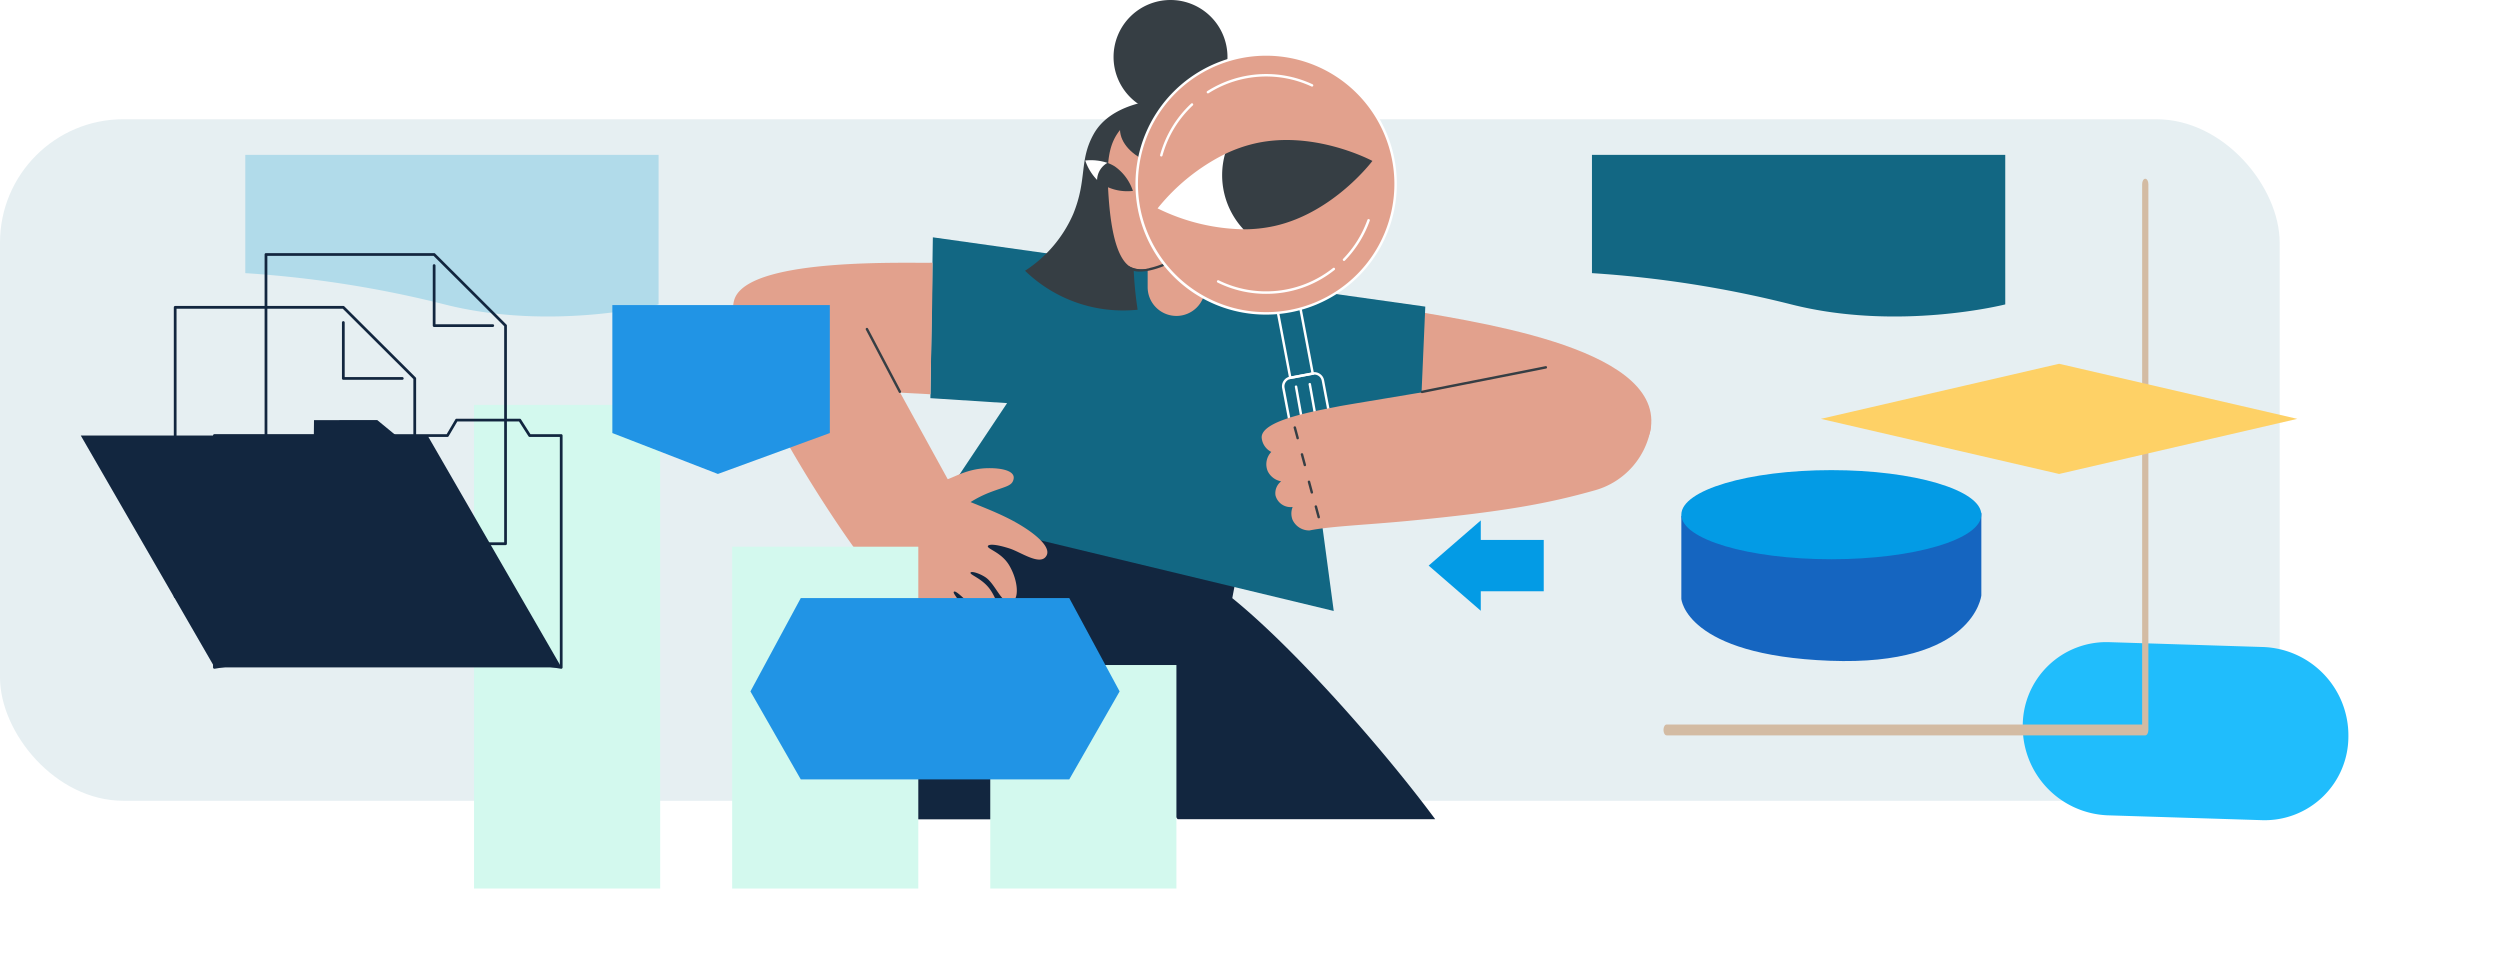 <svg xmlns="http://www.w3.org/2000/svg" xmlns:xlink="http://www.w3.org/1999/xlink" width="425.5" height="165.382" viewBox="0 0 425.5 165.382">
  <defs>
    <filter id="Trazado_113277" x="318.551" y="83.644" width="106.949" height="81.738" filterUnits="userSpaceOnUse">
      <feOffset dy="3" input="SourceAlpha"/>
      <feGaussianBlur stdDeviation="8.5" result="blur"/>
      <feFlood flood-opacity="0.2"/>
      <feComposite operator="in" in2="blur"/>
      <feComposite in="SourceGraphic"/>
    </filter>
    <clipPath id="clip-path">
      <rect id="Rectángulo_45986" data-name="Rectángulo 45986" width="82.004" height="70.742" fill="#12263f"/>
    </clipPath>
  </defs>
  <g id="Grupo_154610" data-name="Grupo 154610" transform="translate(-180 -1281.706)">
    <g id="Grupo_134325" data-name="Grupo 134325" transform="translate(180 1281)">
      <g id="Grupo_134324" data-name="Grupo 134324" transform="translate(0 0)">
        <g id="Grupo_134139" data-name="Grupo 134139" transform="translate(0 21)">
          <rect id="Rectángulo_33902" data-name="Rectángulo 33902" width="388" height="116" rx="21" transform="translate(0 0)" fill="#e6eff2"/>
          <g transform="matrix(1, 0, 0, 1, 0, -20.29)" filter="url(#Trazado_113277)">
            <path id="Trazado_113277-2" data-name="Trazado 113277" d="M14.567,55.437a15.051,15.051,0,0,0,14.9-14.708l.3-26.355A14.239,14.239,0,0,0,15.208,0,15.051,15.051,0,0,0,.306,14.709L0,41.065A14.239,14.239,0,0,0,14.567,55.437Z" transform="matrix(-0.02, 1, -1, -0.02, 400, 107.11)" fill="#20bdfc"/>
          </g>
        </g>
        <g id="Grupo_146519" data-name="Grupo 146519" transform="translate(43 0.706)">
          <g id="Grupo_154307" data-name="Grupo 154307" transform="translate(81.756)">
            <path id="Trazado_196272" data-name="Trazado 196272" d="M192.772,390.679a69.39,69.39,0,0,0-10.529,15.583c-6.517,13.233-7.291,34.707-7.16,41.78h36.845c.037-.812.073-2.285.116-4.365.093-4.533.192-11.623.291-13.83,2.776,1.466,13.415,16.557,14.953,18.175h43.821c-8.694-11.751-23.859-28.993-34.536-37.627.772-4.212,1.544-7.292,2.316-11.5l-46.117-8.213" transform="translate(-151.594 -308.592)" fill="#12263f"/>
            <path id="Trazado_196273" data-name="Trazado 196273" d="M2.461,249.553c11.506,2.138,45.089,6.276,43.2,20.356C44.091,281.556,11.563,276.083,0,274.7q1.23-12.574,2.46-25.147" transform="translate(110.566 -197.119)" fill="#e2a18d"/>
            <path id="Trazado_196274" data-name="Trazado 196274" d="M247.949,227.615l3.79,28.218-68.229-16.425,12.635-18.952-13.056-.842q.211-13.688.421-27.376l83.812,11.793-1.263,29.06Z" transform="translate(-149.493 -151.846)" fill="#126783"/>
            <path id="Trazado_196275" data-name="Trazado 196275" d="M523.166,212.81c-3.862.137-30.152-.953-33.522,5.785-3.539,7.077,15.745,37.235,22.322,45.591a10.67,10.67,0,0,0,3.475,4.949c2.259,1.712,3.653,1.092,6.317,2.527,4.5,2.423,4.9,6.7,6.607,6.109,1.174-.406,1.05-2.909.342-5.162-.726-2.313-2.17-3.5-1.9-3.791.3-.315,1.611,1.084,3.4,2.674.831.739,1.864,4.172,3.549,3.854,1.344-.254,1.164-4.092-.734-6.855-1.342-1.955-3.566-2.55-3.373-2.937.144-.291,1.461.1,2.5.768,1.708,1.108,2.8,4.609,4.348,4.286,1.515-.316,1.3-3.666-.286-6.318-1.335-2.236-3.847-2.78-3.61-3.264.167-.34,1.341-.33,3.685.421,1.956.627,5.356,3.107,6.318,1.158.809-1.639-2.7-4.328-6.393-6.209-2.447-1.246-5.069-2.221-6.558-2.846a19.121,19.121,0,0,1,3.369-1.684c2.67-1.019,3.761-1.037,3.962-2.314.208-1.316-2.013-1.842-4.6-1.766-3.091.091-5.263,1.385-6.622,1.868l-8.107-14.741c1.474.105,3.7.187,5.174.293.069-7.017.343-14.259.341-22.4" transform="translate(-489.215 -168.096)" fill="#e2a18d"/>
            <path id="Trazado_196276" data-name="Trazado 196276" d="M613.523,276.655a.21.21,0,0,0,.186-.308L608.1,265.683a.21.21,0,1,0-.372.2l5.609,10.664a.21.21,0,0,0,.186.112" transform="translate(-585.12 -209.771)" fill="#363e44"/>
            <path id="Trazado_196277" data-name="Trazado 196277" d="M282.484,319.373a.207.207,0,0,0,.037,0,.21.21,0,0,0,.17-.244l-1.2-6.74a.21.21,0,0,0-.414.074l1.2,6.74a.21.21,0,0,0,.207.173" transform="translate(-185.453 -246.613)" fill="#fff"/>
            <path id="Trazado_196278" data-name="Trazado 196278" d="M271.357,317.348a.2.2,0,0,0,.037,0,.21.21,0,0,0,.17-.244l-1.2-6.74a.21.21,0,1,0-.414.074l1.2,6.74a.21.21,0,0,0,.207.173" transform="translate(-171.988 -245.013)" fill="#fff"/>
            <path id="Trazado_196279" data-name="Trazado 196279" d="M254.213,327a3.638,3.638,0,0,0,3.576-4.314l-3.757-19.871a1.7,1.7,0,0,0-1.981-1.351l-3.816.722a1.7,1.7,0,0,0-1.351,1.981l3.757,19.871A3.645,3.645,0,0,0,254.213,327m-1.845-25.146a1.277,1.277,0,0,1,1.251,1.039l3.757,19.871a3.218,3.218,0,1,1-6.323,1.2L247.3,304.088a1.276,1.276,0,0,1,1.017-1.49l3.816-.722a1.305,1.305,0,0,1,.24-.022" transform="translate(-153.421 -238.098)" fill="#fff"/>
            <path id="Trazado_196280" data-name="Trazado 196280" d="M277.44,217.654l4.235-.8-4.354-23.029-4.235.8Zm3.744-1.135-3.409.645-4.2-22.2,3.41-.645Z" transform="translate(-182.755 -153.099)" fill="#fff"/>
            <path id="Trazado_196281" data-name="Trazado 196281" d="M48.1,300.117c-9.63,2.023-32.543,5.664-34.766,6.108-4.155.831-13.058,2.355-13.087,5.263a2.992,2.992,0,0,0,1.641,2.488,3.026,3.026,0,0,0-.6,3.292,3.165,3.165,0,0,0,2.285,1.712,2.538,2.538,0,0,0-.973,2.385,2.658,2.658,0,0,0,2.923,1.981,2.971,2.971,0,0,0-.033,2.15,3.118,3.118,0,0,0,2.889,1.846c3.692-.735,9.634-.94,16.727-1.62,16.658-1.595,24.018-3,31.926-5.232a13.271,13.271,0,0,0,9.489-10.856c-6.182-3.211-12.235-6.306-18.417-9.516" transform="translate(89.731 -237.058)" fill="#e2a18d"/>
            <path id="Trazado_196282" data-name="Trazado 196282" d="M84.676,301.147a.227.227,0,0,0,.042,0c1.966-.4,6.32-1.26,10.531-2.088s8.567-1.684,10.535-2.089a.21.21,0,1,0-.084-.412c-1.966.4-6.32,1.26-10.531,2.088s-8.567,1.684-10.535,2.089a.21.21,0,0,0,.042.416" transform="translate(32.599 -234.241)" fill="#363e44"/>
            <path id="Trazado_196283" data-name="Trazado 196283" d="M286.2,347.546a.21.21,0,0,0,.2-.265l-.484-1.8a.21.21,0,0,0-.406.109l.485,1.8a.21.21,0,0,0,.2.156" transform="translate(-190.093 -272.768)" fill="#363e44"/>
            <path id="Trazado_196284" data-name="Trazado 196284" d="M280.373,369.3a.214.214,0,0,0,.055-.007.21.21,0,0,0,.148-.258l-.484-1.8a.21.21,0,0,0-.406.109l.485,1.8a.21.21,0,0,0,.2.155" transform="translate(-183.048 -289.949)" fill="#363e44"/>
            <path id="Trazado_196285" data-name="Trazado 196285" d="M274.688,391.51a.21.21,0,0,0,.2-.265l-.484-1.8a.21.21,0,0,0-.406.109l.485,1.8a.21.21,0,0,0,.2.155" transform="translate(-176.169 -307.495)" fill="#363e44"/>
            <path id="Trazado_196286" data-name="Trazado 196286" d="M269.118,411.551a.215.215,0,0,0,.055-.007.21.21,0,0,0,.148-.258l-.485-1.8a.21.21,0,0,0-.406.109l.485,1.8a.21.21,0,0,0,.2.156" transform="translate(-169.429 -323.325)" fill="#363e44"/>
            <path id="Trazado_196287" data-name="Trazado 196287" d="M343.332,9.694A9.694,9.694,0,1,0,353.026,0a9.694,9.694,0,0,0-9.694,9.694" transform="translate(-278.56)" fill="#363e44"/>
            <path id="Trazado_196288" data-name="Trazado 196288" d="M417.064,80.006c-7.92.674-11.018,3.671-12.319,6-2.527,4.528-1.07,7.642-3.474,13.583a21.883,21.883,0,0,1-8.213,9.687,23.959,23.959,0,0,0,19.163,6.633,64.191,64.191,0,0,1,4.843-35.9" transform="translate(-343.352 -63.196)" fill="#363e44"/>
            <path id="Trazado_196289" data-name="Trazado 196289" d="M351.729,89.537c-.532-.051-5.632-.469-8.7,3.018-2.286,2.595-2.56,5.926-2.176,11.582.453,6.661,1.654,10.579,3.571,11.894,3.03,2.077,12.108-2.569,15.522-8.385a13.412,13.412,0,0,0-.421-13.758c-2.6-4.142-7.452-4.319-7.791-4.352" transform="translate(-276.928 -70.691)" fill="#e2a18d"/>
            <path id="Trazado_196290" data-name="Trazado 196290" d="M366.293,201.769h0a4.894,4.894,0,0,0,4.894-4.894V192.26a4.894,4.894,0,1,0-9.789,0v4.614a4.894,4.894,0,0,0,4.894,4.894" transform="translate(-290.823 -147.998)" fill="#e2a18d"/>
            <path id="Trazado_196291" data-name="Trazado 196291" d="M349.946,185.242a8.338,8.338,0,0,0,1.806-.222c3.956-.886,9.563-4.384,12.1-8.7a.21.21,0,1,0-.362-.212c-2.477,4.22-7.959,7.638-11.828,8.505a4.557,4.557,0,0,1-3.456-.22.21.21,0,0,0-.237.347,3.481,3.481,0,0,0,1.979.5" transform="translate(-280.673 -139.021)" fill="#363e44"/>
            <path id="Trazado_196292" data-name="Trazado 196292" d="M343.364,85.248c-2.043,4.6,5.159,9.383,11.495,7.582,3.706-1.053,7.166-4.9,6.405-7.236-1.308-4.022-15.8-5.075-17.9-.346" transform="translate(-277.142 -64.865)" fill="#363e44"/>
            <path id="Trazado_196293" data-name="Trazado 196293" d="M440.308,129.814a8.825,8.825,0,0,0,2.01,3.3c.308.307,2.192-2.748,1.758-2.9a8.844,8.844,0,0,0-3.769-.4" transform="translate(-380.357 -102.496)" fill="#fff"/>
            <path id="Trazado_196294" data-name="Trazado 196294" d="M426.049,136.709A8.3,8.3,0,0,1,421,135.685a6.215,6.215,0,0,1-1.047-.847,3.469,3.469,0,0,1,1.757-2.9,6.25,6.25,0,0,1,1.284.62,8.3,8.3,0,0,1,3.058,4.151" transform="translate(-357.986 -104.216)" fill="#363e44"/>
            <path id="Trazado_196295" data-name="Trazado 196295" d="M207.135,66.161a22.032,22.032,0,1,0,22.032-22.032,22.032,22.032,0,0,0-22.032,22.032" transform="translate(-138.422 -34.857)" fill="#e2a18d"/>
            <path id="Trazado_196296" data-name="Trazado 196296" d="M228.377,87.614a22.242,22.242,0,1,0-22.242-22.242,22.152,22.152,0,0,0,22.242,22.242m0-44.064A21.847,21.847,0,0,1,250.2,65.372a21.822,21.822,0,0,1-21.822,21.822,21.822,21.822,0,1,1,0-43.644" transform="translate(-137.632 -34.068)" fill="#fff"/>
            <path id="Trazado_196297" data-name="Trazado 196297" d="M264.571,221.314a18.505,18.505,0,0,0,11.646-4.067.21.21,0,0,0-.262-.329,18.3,18.3,0,0,1-19.464,2.1.21.21,0,1,0-.186.377,18.515,18.515,0,0,0,8.265,1.921" transform="translate(-173.825 -171.305)" fill="#fff"/>
            <path id="Trazado_196298" data-name="Trazado 196298" d="M371.279,92.716a.21.21,0,0,0,.2-.155,18.265,18.265,0,0,1,5.164-8.546.21.21,0,1,0-.287-.307,18.681,18.681,0,0,0-5.282,8.742.21.21,0,0,0,.2.265" transform="translate(-298.38 -66.075)" fill="#fff"/>
            <path id="Trazado_196299" data-name="Trazado 196299" d="M274.041,63.265a.211.211,0,0,0,.113-.033,18.315,18.315,0,0,1,17.522-1.142.21.21,0,1,0,.178-.381,18.735,18.735,0,0,0-17.925,1.168.21.21,0,0,0,.113.387" transform="translate(-193.21 -47.366)" fill="#fff"/>
            <path id="Trazado_196300" data-name="Trazado 196300" d="M228.23,184.575a.21.21,0,0,0,.15-.064,18.831,18.831,0,0,0,4.229-6.787.21.21,0,0,0-.4-.141,18.411,18.411,0,0,1-4.133,6.636.21.21,0,0,0,.15.356" transform="translate(-124.232 -140.16)" fill="#fff"/>
            <path id="Trazado_196301" data-name="Trazado 196301" d="M328.12,133.858a34.346,34.346,0,0,0,14.607,3.562c1.7,0-1.506-13.593-3.118-12.824a34.423,34.423,0,0,0-11.489,9.262" transform="translate(-255.853 -98.392)" fill="#fff"/>
            <path id="Trazado_196302" data-name="Trazado 196302" d="M226.416,115.788a24.369,24.369,0,0,1,5.248-1.83c10.1-2.23,19.838,3.009,19.838,3.009s-6.628,8.855-16.724,11.086a24.228,24.228,0,0,1-5.225.552,13.514,13.514,0,0,1-3.137-12.816" transform="translate(-142.674 -89.577)" fill="#363e44"/>
            <rect id="Rectángulo_45983" data-name="Rectángulo 45983" width="31.683" height="38.041" transform="translate(43.787 113.187)" fill="#d3f9ee"/>
            <rect id="Rectángulo_45984" data-name="Rectángulo 45984" width="31.683" height="58.18" transform="translate(-0.144 93.049)" fill="#d3f9ee"/>
            <rect id="Rectángulo_45985" data-name="Rectángulo 45985" width="31.683" height="82.316" transform="translate(-44.075 68.912)" fill="#d3f9ee"/>
          </g>
          <path id="Trazado_113201" data-name="Trazado 113201" d="M70.342,0H0V20.128a187.948,187.948,0,0,1,33.927,5.323c18.237,4.628,36.416,0,36.416,0Z" transform="translate(-1.252 26.36)" fill="#b1dbea"/>
          <path id="Trazado_113203" data-name="Trazado 113203" d="M70.342,0H0V20.128a187.947,187.947,0,0,1,33.927,5.323c18.237,4.628,36.416,0,36.416,0Z" transform="translate(227.951 26.36)" fill="#126783"/>
          <g id="Grupo_79929" data-name="Grupo 79929" transform="translate(243.163 80.015)">
            <path id="Trazado_113161" data-name="Trazado 113161" d="M-3543.241,1786.571v14.145s.71,9.6,25.286,10.537c24.522.937,25.775-11.123,25.775-11.123v-14.05S-3543.213,1786.615-3543.241,1786.571Z" transform="translate(3543.241 -1778.807)" fill="#1565c0"/>
            <ellipse id="Elipse_4705" data-name="Elipse 4705" cx="25.53" cy="7.584" rx="25.53" ry="7.584" transform="translate(0)" fill="#039be5"/>
          </g>
          <path id="Unión_29" data-name="Unión 29" d="M10.715,12.056H0V3.327H10.715V0l8.872,7.691-8.872,7.691Z" transform="translate(219.744 103.955) rotate(180)" fill="#039be5"/>
          <g id="Grupo_154309" data-name="Grupo 154309" transform="translate(-29.252 21.421)">
            <g id="Grupo_154308" data-name="Grupo 154308" transform="translate(0 21.659)" clip-path="url(#clip-path)">
              <path id="Trazado_196306" data-name="Trazado 196306" d="M.234,163.019a.232.232,0,0,0,.038,0l29.159-4.838,29.793,4.839a.232.232,0,0,0,.189-.053.235.235,0,0,0,.082-.178V123.327a.234.234,0,0,0-.234-.234H54.024l-1.614-2.523a.234.234,0,0,0-.2-.108H41.448a.234.234,0,0,0-.2.115l-1.479,2.515H.234a.234.234,0,0,0-.234.234v39.457a.234.234,0,0,0,.234.234m58.794-39.457V162.51l-29.56-4.8a.243.243,0,0,0-.076,0l-28.924,4.8V123.561H39.9a.233.233,0,0,0,.2-.115l1.479-2.515h10.5l1.615,2.523a.234.234,0,0,0,.2.108Z" transform="translate(22.508 -92.277)" fill="#12263f"/>
              <path id="Trazado_196307" data-name="Trazado 196307" d="M40.727,49.7H81.5a.234.234,0,0,0,.234-.234V12.34a.236.236,0,0,0-.069-.166L69.514.069A.234.234,0,0,0,69.349,0H40.727a.234.234,0,0,0-.234.234v49.23a.234.234,0,0,0,.234.234m40.541-.468H40.961V.469H69.252L81.268,12.437Z" transform="translate(-9.206 -0.001)" fill="#12263f"/>
              <path id="Trazado_196308" data-name="Trazado 196308" d="M50.034,18.758h9.975a.234.234,0,1,0,0-.468H50.268V8.308a.234.234,0,1,0-.468,0V18.524a.234.234,0,0,0,.234.234" transform="translate(10.108 -6.185)" fill="#12263f"/>
              <path id="Trazado_196309" data-name="Trazado 196309" d="M106.768,88.126h40.775a.234.234,0,0,0,.234-.234V50.767a.235.235,0,0,0-.069-.166L135.555,38.5a.234.234,0,0,0-.165-.068H106.768a.234.234,0,0,0-.234.234v49.23a.234.234,0,0,0,.234.234m40.541-.468H107V38.9h28.291l12.015,11.968Z" transform="translate(-90.7 -29.437)" fill="#12263f"/>
              <path id="Trazado_196310" data-name="Trazado 196310" d="M115.841,59.476h10.03a.234.234,0,0,0,0-.468h-9.8V49.726a.234.234,0,1,0-.468,0v9.516a.234.234,0,0,0,.234.234" transform="translate(-71.151 -37.912)" fill="#12263f"/>
              <path id="Trazado_196311" data-name="Trazado 196311" d="M23.616,163.551H82.644l-22.78-39.457H54.5l-3.2-2.63H40.531l-.028,2.63H.836Z" transform="translate(-0.836 -93.043)" fill="#12263f"/>
            </g>
            <g id="Grupo_154312" data-name="Grupo 154312" transform="translate(269.376 9)">
              <path id="Trazado_196312" data-name="Trazado 196312" d="M.531,115.832H82c.294,0,.531-.413.531-.923V22.015c0-.511-.238-.923-.531-.923s-.531.413-.531.923v91.97H.531c-.294,0-.531.413-.531.923s.238.923.531.923" transform="translate(0 -21.092)" fill="#d3bba3"/>
            </g>
          </g>
        </g>
      </g>
    </g>
    <path id="Unión_32" data-name="Unión 32" d="M4732.817,11709.377h81.09l-40.545,9.379Zm0,0,40.545-9.376,40.545,9.376Z" transform="translate(-4242.905 -10356.381)" fill="#fed166"/>
    <path id="Trazado_196313" data-name="Trazado 196313" d="M37.014,0H0V21.786l17.96,6.962,19.055-6.962Z" transform="translate(284.222 1333.626)" fill="#2194e5"/>
    <path id="Unión_31" data-name="Unión 31" d="M35.378,30.856H8.568L0,15.884,8.568,0h45.7l8.569,15.884L54.267,30.856Z" transform="translate(307.723 1383.5)" fill="#2194e5"/>
  </g>
</svg>
